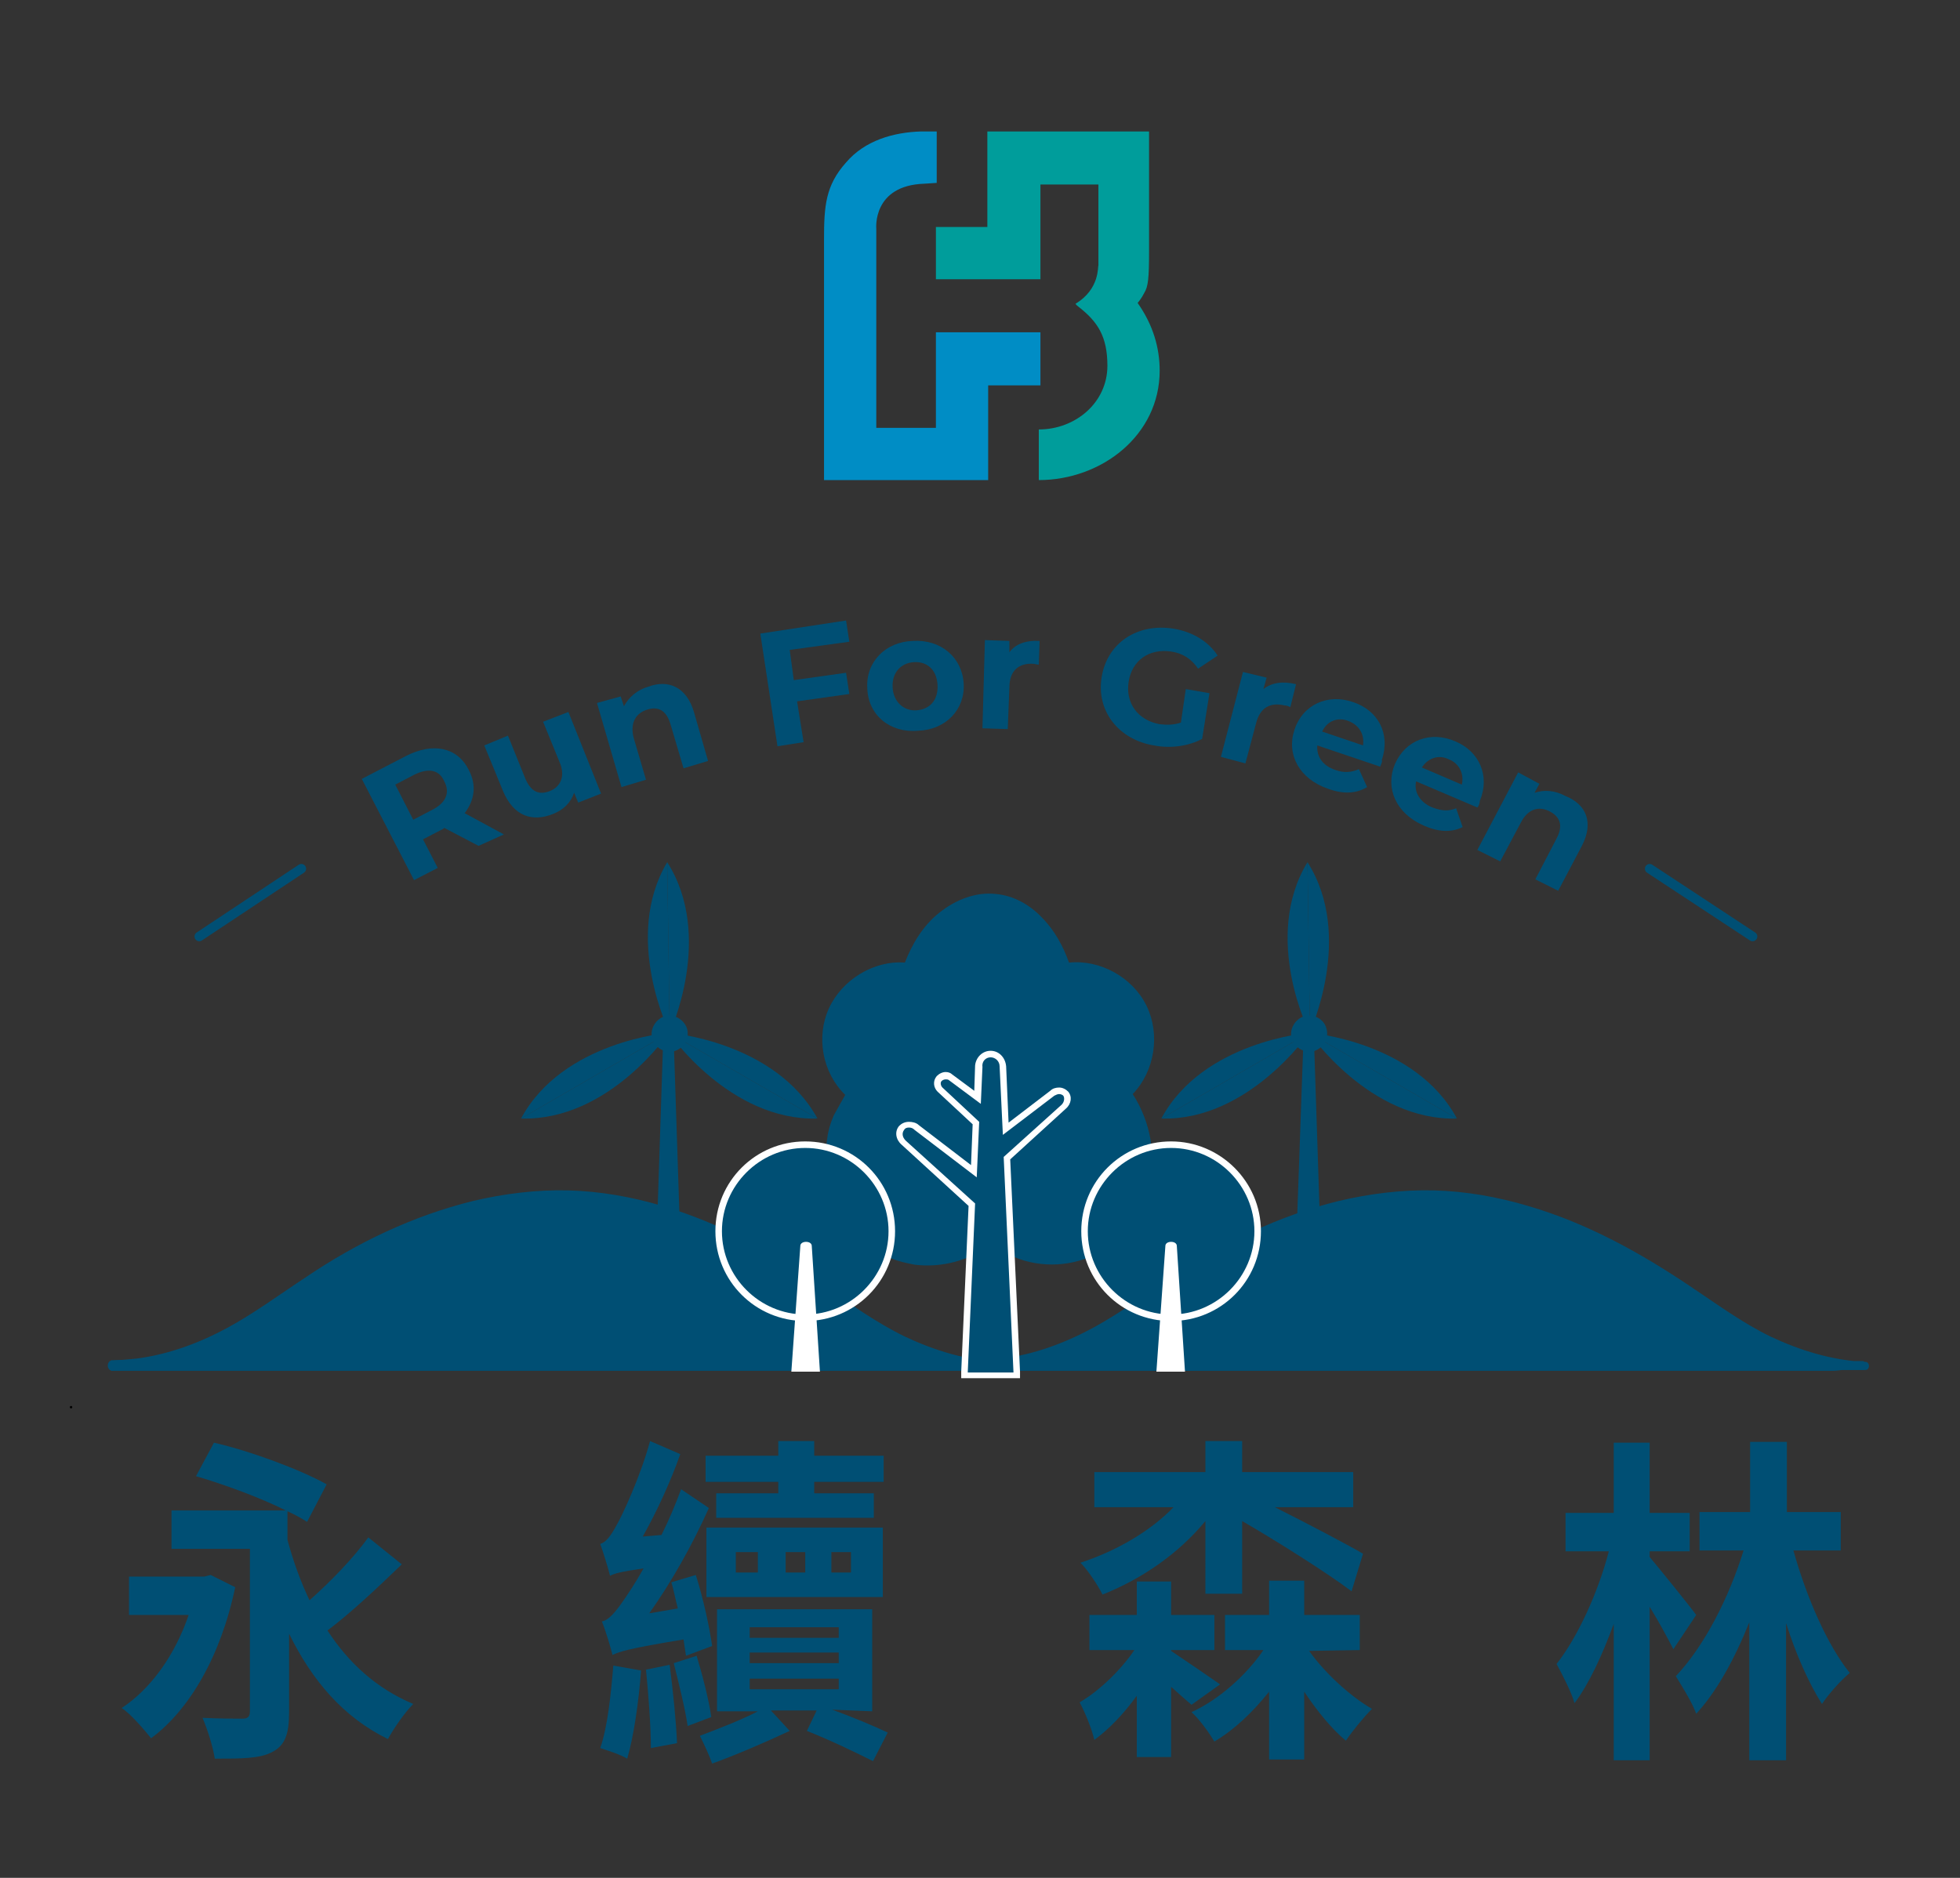 <?xml version="1.0" encoding="utf-8"?>
<!-- Generator: Adobe Illustrator 23.0.1, SVG Export Plug-In . SVG Version: 6.00 Build 0)  -->
<svg version="1.1" id="圖層_1" xmlns="http://www.w3.org/2000/svg" xmlns:xlink="http://www.w3.org/1999/xlink" x="0px" y="0px"
	 viewBox="0 0 240 230" style="enable-background:new 0 0 240 230;" xml:space="preserve">
<rect x="0" y="0" width="240" height="230" fill="#333333" stroke="none"/>
<style type="text/css">
	.st0{fill:#004F74;}
	.st1{fill:#FFFFFF;}
	.st2{fill:none;stroke:#004F74;stroke-width:1.165;stroke-linecap:round;stroke-linejoin:round;stroke-miterlimit:10;}
	.st3{fill:#009D9B;}
	.st4{fill:#008DC5;}
</style>
<g>
	<g>
		<g>
			<g>
				<path class="st0" d="M122.3,167.2c-4-0.2-7.9-1.3-11.2-2.9c-4.8-2.3-8.7-5.4-13.1-8.1c-7.6-4.9-17.7-9.5-28.5-9.8
					c-11.2-0.3-22.5,4.7-30.5,9.8c-4.3,2.8-8.2,5.9-13.1,8.1c-3.6,1.7-8,2.9-12.3,2.9L122.3,167.2z"/>
				<g>
					<path class="st0" d="M122.3,166.8c-4-0.2-7.9-1.4-11.5-3.1c-3.5-1.7-6.7-4-9.9-6.2c-6.1-4.1-12.7-7.7-19.8-9.8
						c-3.7-1.1-7.6-1.8-11.5-1.9c-3.9-0.1-7.9,0.4-11.7,1.3c-7.3,1.8-14.2,5.1-20.4,9.3c-3.2,2.1-6.3,4.4-9.6,6.2
						c-3.5,1.9-7.3,3.3-11.2,3.8c-1,0.1-2,0.2-2.9,0.2c-0.8,0-0.8,1.3,0,1.3c1,0,1.9,0,2.9,0c2.6,0,5.3,0,7.9,0c3.9,0,7.8,0,11.7,0
						c4.7,0,9.5,0,14.2,0c5.2,0,10.4,0,15.7,0c5.3,0,10.5,0,15.8,0c4.9,0,9.8,0,14.7,0c4.1,0,8.3,0,12.4,0c3,0,5.9,0,8.9,0
						c0.5,0,1,0,1.6-0.1c0.3,0,0.4,0,0.7,0c0.2,0,0.4,0,0.6,0c0.3,0,0.6,0,0.9,0c0.1,0,0.2,0,0.3,0c0,0,0.1,0,0.1,0s0.1,0,0.1,0
						c0.4,0-0.1,0,0,0c0,0,0.2,0,0.2,0c0.6,0,0.6-1,0-1c-0.1,0-0.1,0-0.2,0C122,166.7,121.3,166.7,122.3,166.8
						c-0.1-0.1-0.2-0.1-0.2-0.1c0,0,0,0-0.1,0c0,0-0.1,0-0.1,0c-0.1,0-0.2,0-0.3,0c-0.3,0-0.6,0-0.9,0c-0.2,0-0.4,0-0.6,0
						c-0.2,0-0.1,0-0.3,0c-0.1,0-0.2,0-0.4,0c-2.6-0.1-5.3-0.1-7.9-0.1c-3.9,0-7.8,0-11.7,0c-4.7,0-9.5,0-14.2,0
						c-5.2,0-10.4,0-15.6,0c-5.3,0-10.5,0-15.8,0c-4.9,0-9.8,0-14.7,0c-4.2,0-8.3,0-12.5,0c-3,0-6,0-8.9,0c-1.4,0-2.9-0.1-4.3,0
						c-0.1,0-0.1,0-0.2,0c0,0.4,0,0.9,0,1.3c3.9,0,7.8-1,11.4-2.5c3.6-1.5,6.8-3.7,10-5.9c3-2.1,6-4.1,9.3-5.8
						c3.4-1.8,7-3.4,10.7-4.6c3.8-1.2,7.7-2,11.7-2.3s7.9,0.3,11.8,1.2c7.3,1.7,14.1,5,20.3,9.1c3.2,2.1,6.3,4.4,9.7,6.2
						c3.4,1.9,7.1,3.3,11,3.9c0.9,0.1,1.9,0.2,2.8,0.3C122.8,167.6,122.8,166.9,122.3,166.8z"/>
				</g>
			</g>
			<g>
				<path class="st0" d="M228.3,167.2c-4-0.2-7.9-1.3-11.2-2.9c-4.8-2.3-8.7-5.4-13.1-8.1c-7.6-4.9-17.7-9.5-28.5-9.8
					c-11.2-0.3-22.5,4.7-30.4,9.8c-4.3,2.8-8.2,5.9-13.1,8.1c-3.6,1.7-8,2.9-12.3,2.9L228.3,167.2z"/>
				<g>
					<path class="st0" d="M228.3,166.8c-4-0.2-7.9-1.4-11.5-3.1c-3.5-1.7-6.6-4-9.9-6.2c-6.1-4.1-12.6-7.7-19.8-9.8
						c-3.7-1.1-7.6-1.8-11.5-1.9c-3.9-0.1-7.9,0.4-11.7,1.3c-7.3,1.8-14.1,5.1-20.4,9.3c-3.2,2.1-6.3,4.4-9.6,6.2
						c-3.5,1.9-7.3,3.3-11.2,3.8c-1,0.1-2,0.2-2.9,0.2c-0.8,0-0.8,1.3,0,1.3c1,0,1.9,0,2.9,0c2.6,0,5.3,0,7.9,0c3.9,0,7.8,0,11.7,0
						c4.7,0,9.5,0,14.2,0c5.2,0,10.4,0,15.6,0c5.3,0,10.5,0,15.8,0c4.9,0,9.8,0,14.7,0c4.1,0,8.3,0,12.4,0c3,0,5.9,0,8.9,0
						c0.5,0,1,0,1.6-0.1c0.4,0,0.4,0,0.7,0c0.2,0,0.4,0,0.6,0c0.3,0,0.6,0,0.9,0c0.1,0,0.2,0,0.3,0c0,0,0.1,0,0.1,0s0.1,0,0.1,0
						c0.4,0-0.1,0,0,0c0,0,0.1,0,0.2,0c0.6,0,0.6-1,0-1c-0.1,0-0.1,0-0.2,0S227.4,166.7,228.3,166.8c-0.1-0.1-0.2-0.1-0.2-0.1
						c0,0,0,0-0.1,0c0,0-0.1,0-0.1,0c-0.1,0-0.2,0-0.3,0c-0.3,0-0.6,0-0.9,0c-0.2,0-0.4,0-0.6,0c-0.2,0-0.1,0-0.3,0
						c-0.1,0-0.2,0-0.4,0c-2.6-0.1-5.3-0.1-7.9-0.1c-3.9,0-7.8,0-11.6,0c-4.7,0-9.5,0-14.2,0c-5.2,0-10.4,0-15.6,0
						c-5.3,0-10.5,0-15.8,0c-4.9,0-9.8,0-14.7,0c-4.1,0-8.3,0-12.4,0c-3,0-5.9,0-8.9,0c-1.4,0-2.9-0.1-4.3,0c-0.1,0-0.1,0-0.2,0
						c0,0.4,0,0.9,0,1.3c3.9,0,7.8-1,11.4-2.5c3.6-1.5,6.8-3.7,10-5.9c3-2.1,6-4.1,9.3-5.8c3.4-1.8,7-3.4,10.7-4.6
						c3.8-1.2,7.7-2,11.7-2.3s7.9,0.3,11.8,1.2c7.3,1.7,14.1,5,20.3,9.1c3.2,2.1,6.3,4.4,9.7,6.2c3.4,1.9,7.1,3.3,11,3.9
						c0.9,0.1,1.9,0.2,2.8,0.3C228.8,167.6,228.8,166.9,228.3,166.8z"/>
				</g>
			</g>
		</g>
		<g>
			<path class="st0" d="M28.8,194.4c-1.8,8.6-5.7,15.1-10.3,18.5c-0.8-1-2.5-3-3.6-3.7c3.5-2.3,6.5-6.4,8.2-11.4h-7.3v-4.7H25
				l0.8-0.2L28.8,194.4z M49.2,191.6c-2.9,2.8-6.3,6-9.1,8.1c2.6,4,6,7.1,10.5,9c-1,1-2.4,3-3.1,4.3c-5.5-2.7-9.3-7.2-12.1-12.9v9.6
				c0,2.7-0.5,4.1-2.1,4.9c-1.5,0.8-3.8,0.8-7,0.8c-0.2-1.4-0.9-3.6-1.5-5c1.9,0.1,4.2,0.1,4.9,0.1c0.7,0,0.9-0.3,0.9-0.9v-19.9H21
				V185H35c-3.2-1.6-7.6-3.2-11-4.2l2.2-4.1c4.4,1,10.6,3.3,13.8,5.1l-2.4,4.6c-0.6-0.4-1.5-0.9-2.4-1.3v3.5
				c0.7,2.6,1.6,5.1,2.7,7.4c2.6-2.3,5.4-5.2,7.2-7.7L49.2,191.6z"/>
			<path class="st0" d="M84,202.8c-0.1-0.6-0.2-1.3-0.3-2c-6.7,1.1-7.9,1.5-8.7,1.9c-0.2-0.8-0.8-2.9-1.3-4.1
				c0.9-0.2,1.7-1.2,2.8-2.8c0.4-0.6,1.3-1.9,2.3-3.7c-2.8,0.4-3.5,0.6-4.1,0.9c-0.2-0.8-0.8-2.8-1.2-3.9c0.7-0.2,1.3-1,2-2.3
				c0.7-1.2,2.9-5.9,4.1-10.3l3.7,1.6c-1.2,3.4-2.9,7.1-4.6,10.1L81,188c0.9-1.8,1.7-3.7,2.4-5.6l3.4,2.3c-2,4.5-4.6,9.1-7.3,12.9
				L83,197c-0.3-1.1-0.5-2.3-0.8-3.2l3-0.9c0.9,2.8,1.7,6.5,2,8.7L84,202.8z M78.5,204.6c-0.3,3.9-0.9,8.1-1.7,10.8
				c-0.8-0.5-2.4-1-3.3-1.3c0.9-2.6,1.3-6.5,1.6-10.1L78.5,204.6z M82,203.9c0.4,3.1,0.8,7,0.9,9.6l-3.2,0.6c0-2.6-0.3-6.6-0.6-9.6
				L82,203.9z M85.3,202.8c0.7,2.3,1.5,5.4,1.8,7.5l-2.9,1.1c-0.3-2.1-1.1-5.3-1.7-7.7L85.3,202.8z M101.9,209.4
				c2.5,0.9,5.1,2,6.8,2.8l-1.8,3.5c-2-1-5.3-2.6-8.1-3.7l1.2-2.5h-5.6l2.3,2.5c-3,1.4-6.7,3-9.5,4c-0.3-0.9-1-2.4-1.5-3.4
				c2.1-0.8,5-1.9,7.1-3h-5v-12.5h19v12.5L101.9,209.4L101.9,209.4z M95.3,181.5h-8.9v-3.2h8.9v-1.8h4.4v1.8h8.5v3.2h-8.5v1.4h7.3v3
				H87.7v-3h7.6V181.5z M86.5,187.1h21.6v8.5H86.5V187.1z M90.1,192.6h2.7v-2.5h-2.7V192.6z M91.8,200.6h10.9v-1.3H91.8V200.6z
				 M91.8,203.7h10.9v-1.3H91.8V203.7z M91.8,206.9h10.9v-1.3H91.8V206.9z M98.6,192.6v-2.5h-2.4v2.5H98.6z M104.2,190.1h-2.4v2.5
				h2.4V190.1z"/>
			<path class="st0" d="M145.9,208.8c-0.6-0.5-1.5-1.3-2.5-2.2v8.6h-4.2v-7.5c-1.6,2.2-3.4,4.1-5.2,5.4c-0.3-1.3-1.1-3.3-1.8-4.6
				c2.4-1.4,5-3.9,6.7-6.4h-5.5v-4.3h5.8v-4.1h4.2v4.1h5.3v4.3h-5.3v0.1c1.5,1,5,3.4,6,4.1L145.9,208.8z M147.6,186.3
				c-3.3,4-7.8,7.1-12.6,9c-0.6-1.2-1.8-3-2.7-3.9c4.3-1.4,8.5-3.8,11.4-6.8H134v-4.3h13.6v-3.8h4.5v3.8h13.6v4.3h-9.6
				c4,2,9.3,4.8,10.8,5.7l-1.4,4.6c-2.9-2.2-9.4-6.3-13.4-8.6v8.9h-4.5L147.6,186.3L147.6,186.3z M160.3,202.2
				c2,2.8,5.1,5.6,7.7,7.1c-1,1-2.4,2.7-3.2,3.9c-1.7-1.4-3.5-3.6-5.1-6v8.3h-4.3v-8.3c-2,2.5-4.3,4.7-6.7,6.1
				c-0.6-1-1.8-2.7-2.8-3.6c3.3-1.5,6.7-4.5,8.8-7.6H150v-4.3h5.4v-4.2h4.3v4.2h6.8v4.3L160.3,202.2L160.3,202.2z"/>
			<path class="st0" d="M204.9,202c-0.7-1.4-1.8-3.4-2.9-5.2v18.8h-4.4v-16.7c-1.4,3.8-3,7.3-4.8,9.7c-0.4-1.4-1.5-3.5-2.2-4.8
				c2.6-3.3,5.1-8.8,6.4-13.8h-5.3v-4.7h5.9v-8.6h4.4v8.6h4.9v4.7H202v0.7c1.1,1.3,4.9,6,5.7,7.1L204.9,202z M219.6,189.9
				c1.6,5.7,4.1,11.5,6.9,15c-1.1,0.9-2.6,2.6-3.4,3.8c-1.6-2.5-3.2-6.1-4.4-9.9v16.8h-4.5v-16.9c-1.8,4.5-4,8.5-6.5,11.2
				c-0.5-1.4-1.7-3.3-2.5-4.6c3.5-3.7,6.5-9.6,8.3-15.4h-5.4v-4.7h6.2v-8.6h4.5v8.6h6.6v4.7H219.6z"/>
		</g>
		<g>
			<g>
				<path d="M8.7,172.5c0.2,0,0.2-0.3,0-0.3C8.5,172.2,8.5,172.5,8.7,172.5L8.7,172.5z"/>
			</g>
		</g>
		<g>
			<g>
				<g>
					<g id="Tree_9_00000178923934250675328690000011077909462848846015_">
						<path class="st0" d="M122.4,153c3,2,7,2.4,10.4,1.2c3.8-1.4,6.8-4.8,7.8-8.6c1.1-3.9,0.3-8.2-1.9-11.6
							c2.7-2.8,3.4-7.3,1.7-10.8c-1.7-3.5-5.7-5.7-9.5-5.3c-0.7-2-1.8-4-3.3-5.5c-1.5-1.6-3.5-2.7-5.6-2.9c-2.5-0.3-5,0.7-7,2.3
							s-3.3,3.8-4.2,6.1c-3.8-0.3-7.7,2.1-9.3,5.6s-0.8,7.9,2,10.6c0,0-1.3,2.3-1.4,2.5c-0.4,0.9-0.7,1.9-0.8,2.8
							c-0.3,1.9-0.3,4,0.2,5.9c1,3.9,3.7,7.3,7.6,8.8c0.9,0.4,1.9,0.6,2.9,0.8c3.3,0.4,6.8-0.5,9.4-2.6
							C121.7,152.5,122,152.7,122.4,153z"/>
						<path class="st0" d="M122.7,140"/>
						<g>
							<path class="st0" d="M118.1,168.4l0.9-20.9l-8.4-7.6c-0.6-0.5-0.7-1.3-0.3-1.8c0.2-0.3,0.5-0.4,0.9-0.4
								c0.3,0,0.7,0.1,0.9,0.3l7,5.3l0.3-5.9l-4.4-4.1c-0.4-0.4-0.4-0.9-0.1-1.4c0.2-0.2,0.5-0.4,0.8-0.4c0.2,0,0.4,0.1,0.6,0.2
								l3.3,2.4l0.2-3.8c0-0.8,0.7-1.4,1.5-1.4s1.4,0.6,1.5,1.4l0.3,7.6l5.7-4.4c0.3-0.2,0.5-0.3,0.8-0.3c0.3,0,0.6,0.1,0.8,0.4
								c0.4,0.4,0.3,1.1-0.2,1.6l-6.9,6.3l1.2,26.6H118.1z"/>
							<path class="st1" d="M121.3,129.5c0.6,0,1.1,0.5,1.1,1.1l0.4,8.4l6.3-4.8c0.2-0.1,0.4-0.2,0.6-0.2c0.2,0,0.4,0.1,0.5,0.2
								c0.2,0.3,0.1,0.8-0.2,1.1l-7.1,6.4l1.2,26.4h-5.6l0.9-20.7l-8.5-7.7c-0.4-0.4-0.5-0.9-0.2-1.3c0.1-0.2,0.3-0.3,0.6-0.3
								s0.5,0.1,0.7,0.3l7.6,5.8l0.3-6.8l-4.5-4.2c-0.2-0.2-0.3-0.6-0.1-0.8c0.1-0.1,0.3-0.2,0.5-0.2c0.1,0,0.3,0,0.4,0.1l3.9,2.9
								l0.2-4.5C120.2,130,120.7,129.5,121.3,129.5 M121.3,128.7c-1,0-1.8,0.8-1.9,1.8l-0.1,3.1l-2.7-2c-0.2-0.2-0.5-0.3-0.8-0.3
								c-0.4,0-0.8,0.2-1.1,0.5c-0.5,0.6-0.4,1.4,0.1,1.9l4.3,4l-0.2,5l-6.4-4.9c-0.3-0.3-0.8-0.4-1.2-0.4c-0.5,0-0.9,0.2-1.2,0.5
								c-0.6,0.7-0.4,1.7,0.3,2.3l8.2,7.5l-0.9,20.3l0,0.8h0.8h5.6h0.8l0-0.8l-1.2-26l6.8-6.2c0.7-0.6,0.8-1.5,0.3-2.1
								c-0.3-0.3-0.7-0.5-1.1-0.5c-0.4,0-0.8,0.1-1.1,0.4l-5.1,3.9l-0.3-6.9C123.1,129.5,122.3,128.7,121.3,128.7L121.3,128.7z"/>
						</g>
					</g>
					<g>
						<circle class="st0" cx="98.6" cy="150.8" r="10.6"/>
						<path class="st1" d="M98.6,140.6c5.6,0,10.2,4.6,10.2,10.2c0,5.6-4.6,10.2-10.2,10.2c-5.6,0-10.2-4.6-10.2-10.2
							S93,140.6,98.6,140.6 M98.6,139.8c-6.1,0-11,4.9-11,11s4.9,11,11,11s11-4.9,11-11S104.7,139.8,98.6,139.8L98.6,139.8z"/>
					</g>
					<g>
						<path class="st0" d="M143.4,161.4c-5.8,0-10.6-4.8-10.6-10.6s4.8-10.6,10.6-10.6S154,145,154,150.8S149.2,161.4,143.4,161.4z"
							/>
						<path class="st1" d="M143.4,140.6c5.6,0,10.2,4.6,10.2,10.2c0,5.6-4.6,10.2-10.2,10.2c-5.6,0-10.2-4.6-10.2-10.2
							S137.8,140.6,143.4,140.6 M143.4,139.8c-6.1,0-11,4.9-11,11s4.9,11,11,11s11-4.9,11-11S149.4,139.8,143.4,139.8L143.4,139.8z"
							/>
					</g>
					<path class="st1" d="M100.4,168h-3.5l1.1-15.4c0-0.3,0.3-0.5,0.7-0.5l0,0c0.4,0,0.7,0.2,0.7,0.5L100.4,168z"/>
					<path class="st1" d="M145.1,168h-3.5l1.1-15.4c0-0.3,0.3-0.5,0.7-0.5l0,0c0.4,0,0.7,0.2,0.7,0.5L145.1,168z"/>
				</g>
				<g>
					<g>
						<g>
							<g>
								<path class="st0" d="M81.7,105.6l0.3,20.9C82,126.5,76.2,114.8,81.7,105.6z"/>
								<path class="st0" d="M81.7,105.6l0.3,20.9C82,126.5,87.5,114.7,81.7,105.6z"/>
							</g>
							<g>
								<path class="st0" d="M100.1,137l-18.2-10.5C81.9,126.5,89.3,137.3,100.1,137z"/>
								<path class="st0" d="M100.1,137l-18.2-10.5C81.9,126.5,94.9,127.5,100.1,137z"/>
							</g>
							<g>
								<path class="st0" d="M63.8,137l18.1-10.5C81.9,126.5,68.9,127.5,63.8,137z"/>
								<path class="st0" d="M63.8,137l18.1-10.5C81.9,126.5,74.6,137.3,63.8,137z"/>
							</g>
						</g>
						<polygon class="st0" points="83.8,167.1 79.9,167.1 81.2,127.5 82.5,127.5 						"/>
						<g>
							<path class="st0" d="M84.1,125.9c0.4,1.2-0.3,2.4-1.4,2.8c-1.2,0.4-2.4-0.3-2.8-1.4s0.3-2.4,1.4-2.8
								C82.4,124.1,83.7,124.8,84.1,125.9z"/>
						</g>
					</g>
				</g>
				<g>
					<g>
						<g>
							<g>
								<path class="st0" d="M160.1,105.6l0.3,20.9C160.3,126.5,154.5,114.8,160.1,105.6z"/>
								<path class="st0" d="M160.1,105.6l0.3,20.9C160.3,126.5,165.9,114.7,160.1,105.6z"/>
							</g>
							<g>
								<path class="st0" d="M178.4,137l-18.1-10.5C160.3,126.5,167.7,137.3,178.4,137z"/>
								<path class="st0" d="M178.4,137l-18.1-10.5C160.3,126.5,173.3,127.5,178.4,137z"/>
							</g>
							<g>
								<path class="st0" d="M142.2,137l18.1-10.5C160.3,126.5,147.3,127.5,142.2,137z"/>
								<path class="st0" d="M142.2,137l18.1-10.5C160.3,126.5,152.9,137.3,142.2,137z"/>
							</g>
						</g>
						<polygon class="st0" points="162.2,167.1 158.2,167.1 159.6,127.5 160.9,127.5 						"/>
						<g>
							<path class="st0" d="M162.4,125.9c0.4,1.2-0.3,2.4-1.4,2.8s-2.4-0.3-2.8-1.4s0.3-2.4,1.4-2.8
								C160.8,124.1,162.1,124.8,162.4,125.9z"/>
						</g>
					</g>
				</g>
			</g>
			<path class="st2" d="M228.3,168"/>
			<path class="st2" d="M13.7,168"/>
		</g>
		<g>
			<g>
				<path class="st0" d="M58.6,103.6l-4.2-2.2l-0.1,0.1l-2.5,1.3l1.8,3.5l-2.9,1.5l-6.4-12.4l5.4-2.8c3.3-1.7,6.3-1.1,7.7,1.7
					c1,1.9,0.7,3.7-0.5,5.3l4.8,2.6L58.6,103.6z M50.7,94.9l-2.3,1.2l2.2,4.3l2.3-1.2c1.8-0.9,2.2-2.2,1.5-3.5
					C53.8,94.3,52.5,94,50.7,94.9z"/>
				<path class="st0" d="M69.6,87.2l4,10l-2.8,1.1l-0.5-1.2c-0.4,1.2-1.3,2.1-2.6,2.6c-2.5,1-4.8,0.3-6.1-2.8l-2.3-5.6l2.9-1.2
					l2.1,5.2c0.7,1.7,1.7,2.1,3,1.6c1.3-0.5,2-1.8,1.2-3.6l-2-4.9L69.6,87.2z"/>
				<path class="st0" d="M85,87.3l1.7,5.9l-3,0.9l-1.6-5.4c-0.5-1.7-1.5-2.2-2.8-1.8c-1.4,0.4-2.2,1.6-1.7,3.5l1.5,5.1l-3,0.9
					l-3-10.3l2.9-0.8l0.4,1.2c0.6-1.1,1.6-2,3-2.4C81.8,83.2,84.1,84.1,85,87.3z"/>
				<path class="st0" d="M96.7,79.6l0.5,3.7l6.4-0.9l0.4,2.6l-6.4,0.9l0.8,5l-3.2,0.5l-2.1-13.8l10.5-1.6l0.4,2.6L96.7,79.6z"/>
				<path class="st0" d="M106.2,84.3c-0.2-3.2,2.2-5.7,5.6-5.8c3.4-0.2,6,2,6.2,5.2c0.2,3.2-2.2,5.7-5.6,5.8
					C109,89.8,106.3,87.6,106.2,84.3z M114.8,83.9c-0.1-1.9-1.3-2.9-2.9-2.8s-2.7,1.3-2.6,3.1s1.4,2.9,2.9,2.8
					C113.8,86.9,114.9,85.8,114.8,83.9z"/>
				<path class="st0" d="M127.3,78.5l-0.1,2.9c-0.3,0-0.5-0.1-0.7-0.1c-1.7-0.1-2.9,0.8-2.9,2.9l-0.2,5.1l-3.1-0.1l0.3-10.8l3,0.1
					l0,1.4C124.3,78.9,125.6,78.4,127.3,78.5z"/>
				<path class="st0" d="M145.2,84.4l2.9,0.5l-0.9,5.6c-1.7,0.9-3.9,1.2-5.9,0.8c-4.3-0.7-7.1-4.2-6.4-8.4s4.4-6.6,8.8-5.9
					c2.4,0.4,4.3,1.6,5.4,3.3l-2.4,1.6c-0.8-1.2-1.9-1.9-3.3-2.1c-2.7-0.4-4.8,1.1-5.2,3.7c-0.4,2.6,1.1,4.7,3.8,5.2
					c0.9,0.1,1.7,0.1,2.6-0.2L145.2,84.4z"/>
				<path class="st0" d="M158.7,83.8l-0.7,2.8c-0.3-0.1-0.4-0.2-0.7-0.2c-1.7-0.4-3,0.2-3.5,2.2l-1.3,4.9l-3-0.8l2.7-10.4l2.9,0.7
					l-0.4,1.4C155.7,83.6,157.1,83.4,158.7,83.8z"/>
				<path class="st0" d="M169,93.9l-7.7-2.6c-0.1,1.4,0.7,2.5,2.2,3c1.1,0.4,2,0.3,2.9-0.1l1,2.2c-1.3,0.8-2.9,0.9-4.8,0.2
					c-3.5-1.2-5.1-4.2-4.1-7.2c1-3.1,4.1-4.5,7.2-3.4c3,1,4.6,3.8,3.5,7.1C169.3,93.3,169.1,93.6,169,93.9z M161.9,89.6l5,1.7
					c0.2-1.4-0.5-2.5-1.8-3C163.8,87.8,162.5,88.3,161.9,89.6z"/>
				<path class="st0" d="M180.9,98.9l-7.5-3.2c-0.3,1.3,0.5,2.6,2,3.2c1.1,0.4,1.9,0.5,2.9,0.1l0.8,2.3c-1.4,0.7-3,0.6-4.8-0.2
					c-3.4-1.5-4.7-4.6-3.5-7.5c1.3-3,4.4-4.1,7.4-2.8c2.9,1.2,4.3,4.2,3,7.3C181.2,98.3,181.1,98.7,180.9,98.9z M174.1,94l4.9,2.1
					c0.3-1.3-0.3-2.6-1.6-3.1C176.2,92.4,174.9,92.8,174.1,94z"/>
				<path class="st0" d="M193.7,103.6l-2.9,5.5l-2.8-1.4l2.6-5c0.8-1.5,0.5-2.6-0.8-3.3c-1.3-0.7-2.7-0.4-3.6,1.4l-2.5,4.7l-2.8-1.4
					l5-9.5l2.6,1.4l-0.6,1.1c1.2-0.4,2.5-0.3,3.8,0.4C194.2,98.5,195.2,100.7,193.7,103.6z"/>
			</g>
			<line class="st2" x1="24.4" y1="114.7" x2="36.9" y2="106.4"/>
			<line class="st2" x1="214.6" y1="114.7" x2="202" y2="106.4"/>
		</g>
	</g>
	<g>
		<path class="st3" d="M131.7,37.2C131.7,37.2,131.7,37.2,131.7,37.2c0,0,0,0.1,0.4,0.4c2.3,1.8,3.5,3.6,3.5,7.2
			c0,4.5-3.9,7.8-8.4,7.8v6.2c7.7,0,14.8-5.5,14.8-13.4c0-2.8-0.8-5.6-2.7-8.3c0.1-0.1,0.5-0.6,0.8-1.2c0.5-0.8,0.6-1.8,0.6-5.2
			V16.1h-19.8v11.7h-6.3v6.4h12.8V22.6h7.1v9.9C134.4,32.6,134.7,35.4,131.7,37.2"/>
		<path class="st4" d="M114.6,16.1h-1.8v0c-3.4,0.1-6.9,1.1-9.2,3.8c-2.5,2.8-2.7,5.3-2.7,9.4v29.5h20.1V47.2h6.4v-6.5h-12.8v11.7
			h-7.3V28c0,0-0.5-5.3,5.9-5.5l1.5-0.1V16.1z"/>
	</g>
</g>
</svg>
